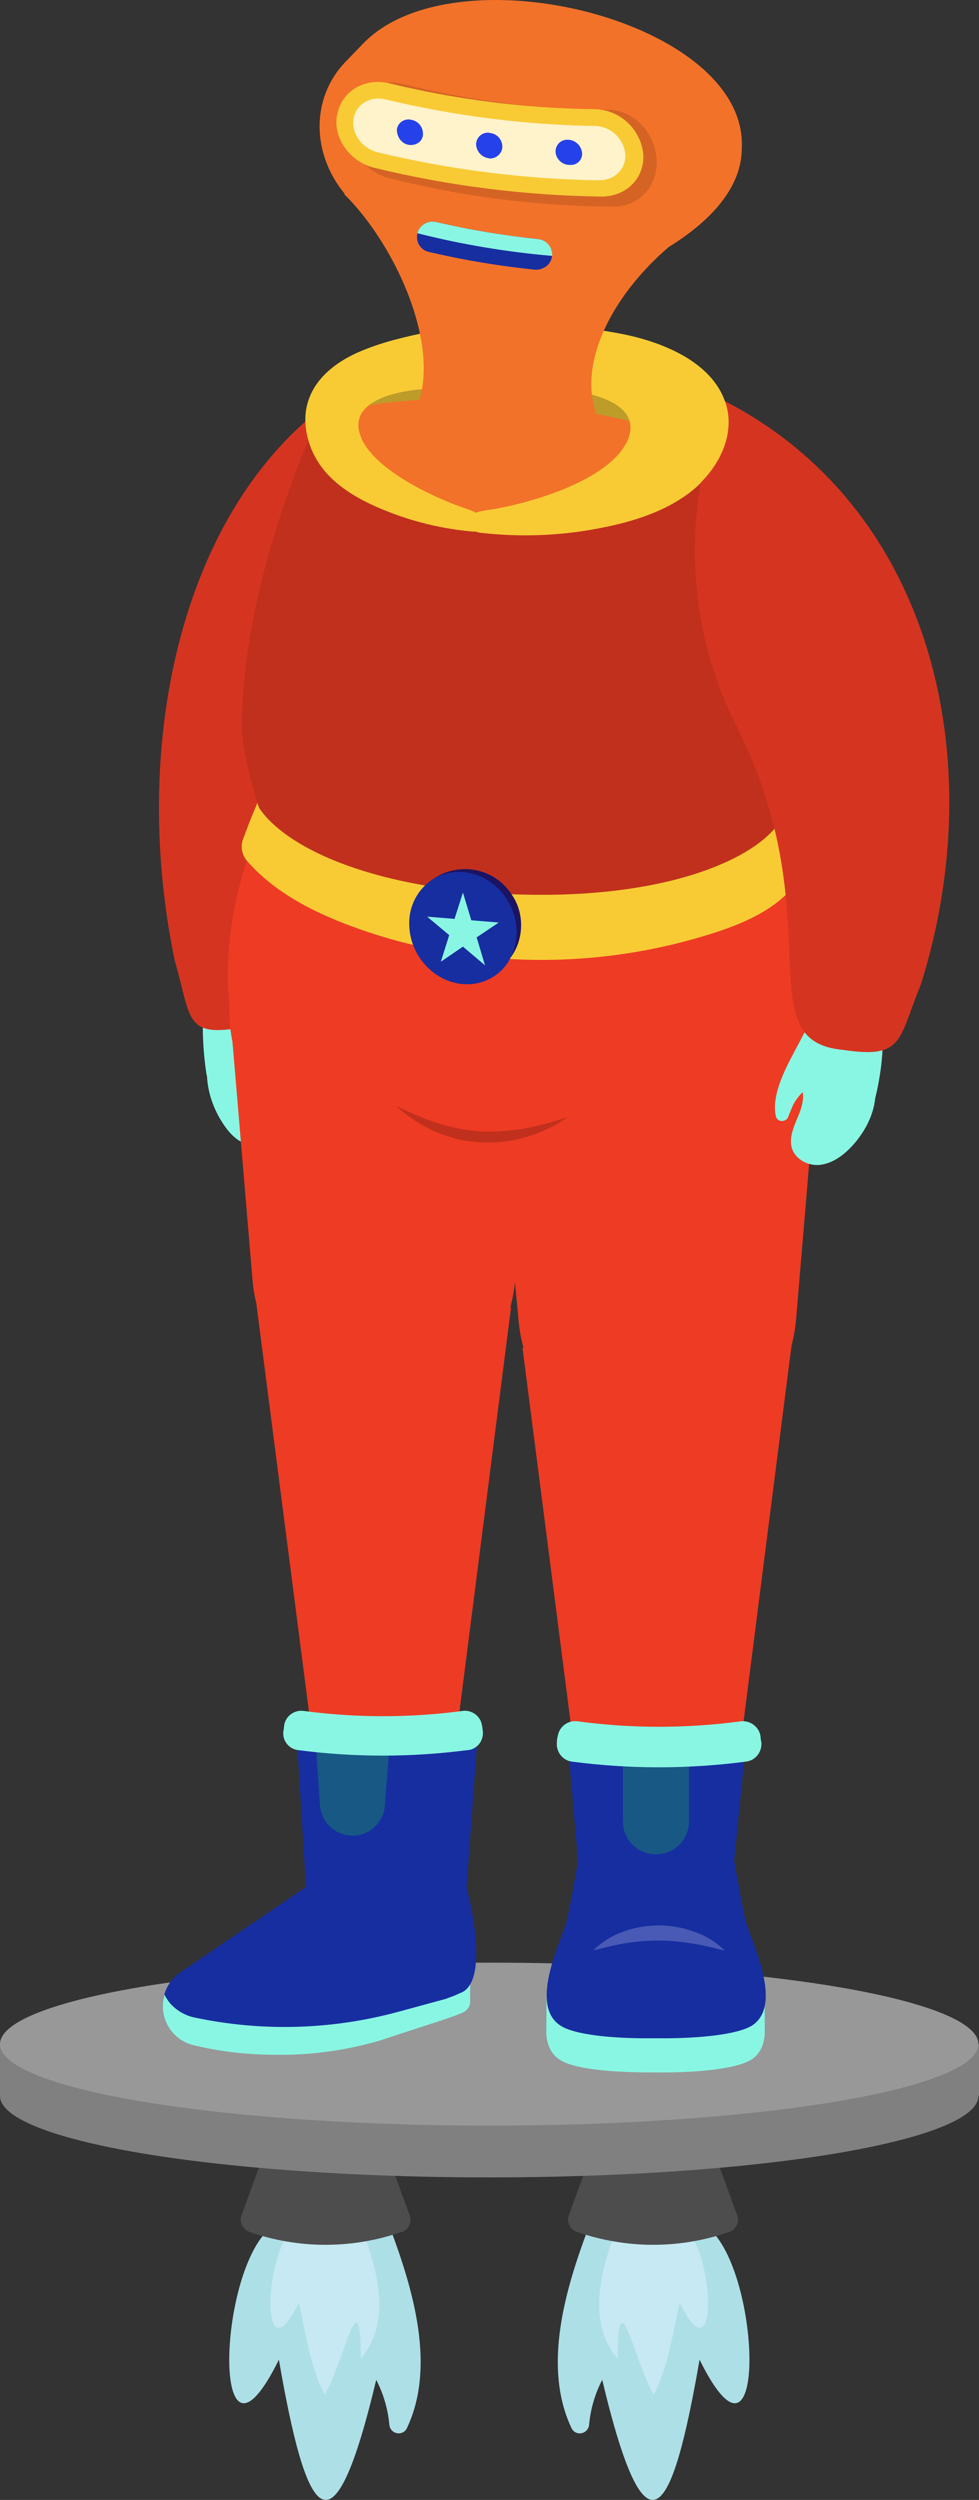 <svg xmlns="http://www.w3.org/2000/svg" xmlns:xlink="http://www.w3.org/1999/xlink" id="Layer_1" x="0" y="0" version="1.1" viewBox="0 0 350 892.9" style="enable-background:new 0 0 350 892.9" xml:space="preserve"><rect x="0" y="0" width="350" height="892.9" fill="#333333" stroke="none"/><style type="text/css">.st0{fill:#addfe7}.st1{fill:#c7e9f4}.st2{fill:#4d4d4d}.st3{fill:gray}.st4{fill:#989898}.st5{fill:#89f6e3}.st6{fill:#d53520}.st7{fill:#ee3b24}.st8{fill:#f8cb35}.st9{fill:#c1301d}.st10{fill:#be9c29}.st11{fill:#f37229}.st12{fill:#1b1464}.st13{fill:#172ea0}.st14{fill:#172ea1}.st15{fill:#175884}.st16{fill:#485ab5}.st17{fill:#d56424}.st18{fill:#fff3cb}.st19{fill:#2541ea}</style><g id="ride"><path d="M96.7,795.7c-19.3,16.1-21,95.8,3,47.1c9.7,55.9,18.9,74,34.8,7.2c2.6,5,4.2,10.5,4.7,16.1 c0.2,1.9,1.9,3.2,3.7,3c1.1-0.1,2.1-0.8,2.6-1.9c10.4-22,2.2-49.5-6.1-71.6H96.7z" class="st0"/><path d="M105.1,795.7c-11,9.2-12,54.7,1.7,26.8c2.6,11.1,4,22.7,9.3,32.8c6.8-11.5,12.8-43.2,12.9-12.9 c11.3-13.2,5.8-32,0.3-46.7L105.1,795.7z" class="st1"/><path d="M143.5,797.2L143.5,797.2c-17.6,6.1-36.7,6.1-54.2,0l0,0c-2.5-0.8-3.8-3.5-3-5.9c0-0.1,0-0.1,0.1-0.2l9.9-27.1 h40.2l9.9,27.1c1,2.3-0.1,5-2.4,6C143.8,797.1,143.6,797.2,143.5,797.2z" class="st2"/><path d="M253.2,795.7c19.3,16.1,21,95.8-3.1,47.1c-9.7,55.9-18.9,74-34.8,7.2c-2.6,5-4.2,10.5-4.7,16.1 c-0.2,1.9-1.9,3.2-3.7,3c-1.1-0.1-2.1-0.8-2.6-1.9c-10.4-22-2.2-49.5,6.1-71.6H253.2z" class="st0"/><path d="M244.7,795.7c11,9.2,12,54.7-1.7,26.8c-2.6,11.1-4,22.7-9.3,32.8c-6.8-11.5-12.8-43.2-12.9-12.9 c-11.3-13.2-5.8-32-0.3-46.7L244.7,795.7z" class="st1"/><path d="M206.4,797.2L206.4,797.2c17.6,6.1,36.7,6.1,54.2,0l0,0c2.5-0.8,3.8-3.5,3-5.9c0-0.1,0-0.1-0.1-0.2l-9.9-27.1 h-40.3l-9.9,27.1c-0.9,2.4,0.3,5.2,2.8,6.1C206.3,797.2,206.3,797.2,206.4,797.2z" class="st2"/><rect width="350" height="18.5" y="730.1" class="st3"/><ellipse cx="174.9" cy="748.6" class="st3" rx="174.9" ry="29.1"/><ellipse cx="174.9" cy="730.1" class="st4" rx="174.9" ry="29.1"/></g><g id="b-hand"><path d="M74.2,379.7c-1,7.6,1.5,15.5,5.4,21.4c2.3,3.6,5.3,6.8,8.9,7.5c4.1,0.7,7.9-2,8.8-6c0.9-3.8-0.5-7.7-1.6-11.5 s-1.8-8.2,0.2-11.2l-2.8-8.5L74.2,379.7z" class="st5"/><path d="M98,369l-8.1,3.9c0.7,2.9,1.3,5.7,2,8.5c3.1,0.6,4.9,4.5,5.9,8.1c0.2,0.9,0.5,1.8,0.8,2.8c0.6,2,3,1.8,3.5-0.2 C103.7,385.1,100.8,376.4,98,369z" class="st5"/><path d="M92.1,353.5L98,369l-10.2,11.5l-13.9,3.7c0,0-2.6-15-0.7-27.6L92.1,353.5z" class="st5"/></g><path id="b-arm" d="M83.8,367.4c-17.6,2.6-15.6-4.5-21.3-24.2c-16.9-80.8,3.8-170.1,64.9-205.9l0.4,1.4	c10.7,37.7,7.3,79.4-8.7,114.7C88.8,320.4,112.1,365.4,83.8,367.4z" class="st6"/><path id="r-thigh" d="M292.2,381l-7.6,90.3c-2.4,27.1-23.8,47.7-49.6,47.7l0,0c-25.6,0-47.1-20.5-49.6-47.2l-8.4-89.7	c-7.8-33.4,19-65.3,55.7-66.2l0,0C270.5,314.8,299.4,346.5,292.2,381z" class="st7"/><polygon id="r-calf" points="283 480.4 263 637 206.8 637 186.8 481.4" class="st7"/><path id="l-thigh" d="M83.1,372l7.2,85.4c2.2,25.6,22.5,45.1,46.9,45.1l0,0c24.2,0,44.5-19.3,46.9-44.6L192,373	c7.4-31.6-17.9-61.8-52.7-62.6l0,0C103.6,309.5,76.2,339.5,83.1,372z" class="st7"/><polygon id="l-calf" points="91.7 466 110.8 614.1 163.9 614.1 182.7 467" class="st7"/><g id="body"><path d="M293.7,363.6c0.2-14.8-2.6-30-7.7-45.5c-0.6-1.7-1.2-3.5-1.8-5.2c-4-10.8-8.7-21.3-14-31.5c-0.5-1.1-1-2-1.5-3 c-29.8-2.8-58.9-4.4-87-5.1c-27.3-0.7-54-0.4-79.8,0.7c-0.4,1-0.9,1.8-1.2,2.6c-4.3,8.9-8.1,18-11.3,27.3c-0.2,1-0.6,1.9-0.9,2.8 c-6.4,19.6-8.8,39-5.7,58.5h0.2c1.7,18.4,34.7,35.7,83.2,39.9c48.9,4.2,98.7-5.7,118.5-23.8c5.6-5.1,8.8-10.8,8.9-17.1 c0-0.2,0-0.3,0-0.5C293.7,363.7,293.7,363.7,293.7,363.6z" class="st7"/><path d="M284.6,309.1c1,2.6,0.6,5.5-1.1,7.7c-6.5,8-17.1,12.7-27,16c-44.2,14.5-91.7,13.1-133-2.8 c-13-5-25.8-11.8-35.1-22.4c-1.9-2.2-2.5-5.2-1.5-7.9c2.5-6.8,5.2-13.4,8.4-20.1c1-2.2,3.2-3.7,5.6-3.6l166.1,4.6 c2.9,0.1,5.4,1.8,6.7,4.3C277.9,292.7,281.5,300.8,284.6,309.1z" class="st8"/><path d="M277.8,294.9c-10.8,13.9-44.8,26.9-96.9,24.4h-0.3c-49.6-2.4-79-17.2-88-30.8c0,0-6.1-18.1-6.1-29 c0-54,28-111.9,28-111.9l63.4-2.7l74.1-3.1c0,0,24.1,57.4,24.1,117C276,270.8,277.8,294.9,277.8,294.9z" class="st9"/><rect width="121.4" height="26.6" x="124" y="128.7" class="st10"/><path d="M124.3,146.3c0,0,45.3-12.7,117.3,8.5l-1.3,18l-74.1,12.9l-42.9-24.9L124.3,146.3L124.3,146.3z" class="st11"/><path d="M166.4,181.6c1.7,0.6,3.7,1.2,5,2.6s1.8,3.8,0.4,5c-1.1,0.6-2.3,0.8-3.5,0.6c-11.7-1.1-23.2-4.1-34-8.9 c-7.4-3.3-14.4-7.6-19.2-13.9c-4.7-6.2-7.3-15-5.2-22.8c2.7-10,12-16.2,21.4-19.7c8-3.1,16.7-4.9,25.7-6.7c5.7-1.2,12-2.4,17.5-0.3 c5.6,2.1,10.2,8.4,7.8,14.3c-1.8,4.3-6.5,6.7-11,7.5c-4.4,0.6-8.7-0.2-13-0.4c-9.6-0.6-35.2,2.1-29.3,17.1 C133.4,167.5,154.5,177.6,166.4,181.6z" class="st8"/><path d="M174.2,182.3c-1.8,0.3-3.8,0.5-5.2,1.7s-1.9,3.4-0.6,4.9c1,0.8,2.2,1.3,3.5,1.4c14,1.6,28.3,1.1,42.2-1.6 c11.8-2.2,24.1-6,33.4-13.5c9.7-7.9,15.8-20.4,11.7-31.8c-4.9-14.1-22.2-21.4-37.8-24.3c-11.9-2.3-23.5-2.9-34.6-3.3 c-6.4-0.4-13-0.5-18.6,2.4c-5.4,2.8-9.7,9.3-7.8,14.7c1.5,4,5.8,6.1,10.2,6.7s9.1-0.5,13.9-0.9c11.6-1.1,49.6,0.9,39.1,20.2 C216.2,172.4,187.7,180.4,174.2,182.3z" class="st8"/><path d="M141.5,394.9c4.8,2.4,9.7,4.5,14.8,6.2c5,1.6,10.2,2.6,15.4,3c1.3,0.1,2.6,0.1,3.9,0.1c1.2-0.1,2.6,0,3.9-0.2 c2.6-0.2,5.3-0.5,7.9-0.9c5.2-1,10.4-2.4,15.5-4.1c-4.5,3.2-9.5,5.6-14.8,7.1c-2.7,0.8-5.4,1.4-8.2,1.7c-2.8,0.3-5.6,0.4-8.4,0.2 c-1.4-0.1-2.8-0.3-4.1-0.4s-2.8-0.5-4.1-0.8l-4-1.2c-1.4-0.5-2.6-1-3.9-1.5C150.2,401.7,145.5,398.6,141.5,394.9z" class="st9"/><path d="M186.3,330.4c0,4.1-1.2,8.1-3.6,11.4c-6.9,4.8-16,4.8-22.9,0c-0.4-0.2-0.7-0.5-1.1-0.8 c-8.2-6.6-9.9-18.4-3.9-27c9.1-6.3,21.5-4.1,27.8,5C185.1,322.4,186.3,326.4,186.3,330.4L186.3,330.4z" class="st12"/><path d="M184.7,333c0,4-1.2,7.9-3.4,11.2c-3.6,5.1-9.6,7.8-15.8,7.3c-10.6-0.9-19.2-10.5-19.2-21.6 c-0.1-6.3,3-12.2,8.2-15.7c3.3-2.1,7.1-3,11-2.7C176.1,312.3,184.7,322,184.7,333z" class="st13"/><polygon points="165.5 318.8 168.5 328.7 178.3 329.5 170.4 334.8 173.4 344.8 165.5 338.1 157.6 343.5 160.6 334 152.7 327.4 162.5 328.2" class="st5"/></g><g id="r-shoe"><path d="M195.4,712.7h2.1c2-6.4,4.6-12.3,5.1-15c1.3-6,5.6-30.3,5.6-30.3l26.2,0.1l26.2-0.1c0,0,4.3,24.5,5.6,30.3 c0.6,2.7,3.3,8.6,5.1,15h2.1v13.9l0,0c-0.3,3.7-1.6,6.9-4.6,8.9c-5,3.4-19.7,4.9-34.5,4.7c-14.9,0.1-29.4-1.1-34.4-4.7 c-3-2-4.3-5.3-4.6-8.9l0,0L195.4,712.7L195.4,712.7z" class="st5"/><path d="M202.8,685.5c1.3-6,5.6-30.3,5.6-30.3l26.2,0.2l26.2-0.2c0,0,4.3,24.5,5.6,30.3c1.4,6.3,14,30,2.7,37.8 c-5,3.4-19.7,4.9-34.5,4.7c-14.9,0.2-29.4-1.1-34.5-4.7C188.8,715.5,201.4,691.8,202.8,685.5z" class="st13"/><polygon points="206.7 665.3 262.4 665.3 266.1 628.2 203.5 628.2" class="st14"/><path d="M234.6,662.3L234.6,662.3c6.5,0,11.7-5.2,11.7-11.6c0,0,0,0,0-0.1v-22.9h-23.6v22.9 C222.7,657.1,228,662.4,234.6,662.3z" class="st15"/><path d="M259.1,696.7c-4.1-1-8-2-11.9-2.6c-3.8-0.6-7.7-1-11.6-1c-3.9,0-7.8,0.3-11.6,0.9c-3.9,0.6-7.7,1.6-11.9,2.6 c3.1-3,6.7-5.3,10.8-6.7c4.1-1.5,8.4-2.2,12.7-2.2c4.3,0,8.7,0.8,12.7,2.3C252.4,691.4,256.1,693.7,259.1,696.7z" class="st16"/><path d="M204.5,629.2c20.6,2.7,41.5,2.7,62.1,0c3.4-0.3,5.9-3.4,5.6-6.9c0,0,0-0.1,0-0.1c-0.2-0.7-0.3-1.4-0.3-2.1 c-0.6-3.4-3.7-5.7-7.1-5.3c-19.4,2.6-39,2.6-58.3,0c-3.4-0.5-6.6,1.9-7.1,5.3c-0.2,0.7-0.3,1.4-0.3,2.1c-0.4,3.4,2,6.6,5.4,7 C204.4,629.2,204.5,629.2,204.5,629.2z" class="st5"/></g><g id="l-shoe"><polygon points="109.4 674 166.8 674 170.6 621.9 106.2 621.9" class="st14"/><path d="M109.4,674l-44.9,30.5c-4,2.7-6.3,7.2-6.3,11.9l0,0c0,6.7,4.6,12.5,11.1,14l0,0c21.8,5.1,44.6,4.5,66-2 l15.7-4.7c8.8-2.7,14.9-10.7,15.1-19.9l0.7-29.8L109.4,674z" class="st14"/><path d="M168.1,708.7c0,0-0.1,3.7,0,6c0.1,1.8-1.1,3.5-2.8,4.2l-2.3,0.9c-1,0.4-2,0.7-3,1.1l-24.8,8.1 c-11.9,3.4-24.3,5.1-36.7,4.9c-9.8,0-19.7-1.1-29.2-3.4c-6.5-1.5-11.1-7.3-11.1-14c0-1.4,0.2-2.7,0.6-4.1c0.5,1.1,1.2,2.1,2,3.1 c2.3,2.6,5.4,4.4,8.8,5.1c24,5.1,48.9,4.4,72.6-2l17.3-4.7C161.2,713.3,166.6,709.5,168.1,708.7z" class="st5"/><path d="M112.8,621.5l1.6,23.3c0.4,5.4,4.4,9.8,9.8,10.7l0,0c6.3,1,12.3-3.3,13.3-9.7c0-0.3,0.1-0.6,0.1-0.9l1.6-20.8 L112.8,621.5z" class="st15"/><path d="M167,625.1c-20,2.6-40.3,2.6-60.3,0c-3.3-0.3-5.8-3.3-5.4-6.7c0,0,0-0.1,0-0.1c0.2-0.7,0.2-1.4,0.3-2.1 c0.5-3.3,3.7-5.6,7-5.1c18.8,2.5,37.9,2.5,56.7,0c3.3-0.5,6.5,1.8,7,5.1c0.2,0.7,0.2,1.4,0.3,2.1c0.4,3.3-1.9,6.4-5.3,6.8 C167.1,625.1,167.1,625.1,167,625.1z" class="st5"/><path d="M166.8,674h-57.4l-44.9,30.5c-2.8,1.9-4.8,4.7-5.7,7.8c0.5,1.1,1.2,2.1,2,3.1c2.3,2.6,5.4,4.4,8.8,5.1 c24,5.1,48.9,4.4,72.6-2l17.3-4.7c1.7-0.5,3.3-1.1,4.9-1.9C176,708.1,166.8,674,166.8,674z" class="st14"/></g><g id="head"><path d="M265.2,52.9c2.2-45.6-103.3-71.5-135.7-37c-2,2.1-4,4.1-5.9,6.1c-12.6,13-12.2,33-0.3,47.3H123 c20.8,20.4,40.2,65.6,19.9,85.7c11.4,17.1,60.5,21.8,76.4,3.3c-17.9-20.5-2.8-50.8,19.8-70.1C252.1,80.2,265.2,68.2,265.2,52.9z" class="st11"/><path d="M234.7,56.2c-1-9.6-8.6-16.9-17.1-17c-24.9-0.1-49.7-3.2-73.8-9.3c-8.4-2-16.6,3.4-18.3,12.5 s4.2,19,13.5,21.2c26.3,6.7,53.4,10.1,80.6,10.2C229,73.8,235.7,65.7,234.7,56.2z" class="st17"/><path d="M214.7,70.2c-27.2-0.4-54.2-3.8-80.6-10.2c-9.2-2.1-15.4-11.2-13.5-19.3l0,0c1.7-8.3,9.8-12.9,18.3-11 c24.2,5.9,48.9,9,73.8,9.3c8.7,0.2,16,6.8,17.2,15.4l0,0C230.9,63.2,224.1,70.4,214.7,70.2z" class="st8"/><path d="M135,54.4c-5.6-1.4-9.5-6.8-8.6-12s6-8.2,11.4-6.9c24.6,5.9,49.7,9.1,75,9.5c5.5,0.2,10,4.3,10.7,9.7 c0.6,5.4-3.6,9.7-9.4,9.7C187.5,64,160.9,60.6,135,54.4z" class="st18"/><path d="M141.9,46.2c0.3-2.3,2.5-3.8,4.7-3.5c0.2,0,0.4,0.1,0.5,0.1c2.6,0.5,4.3,2.8,4.1,5.4c-0.2,2.5-2.7,4-5.3,3.5 C143.5,51.2,141.8,48.8,141.9,46.2z" class="st19"/><path d="M170.2,51.3c0.2-2.3,2.2-4.1,4.5-3.9c0.1,0,0.3,0,0.4,0.1c2.6,0.2,4.5,2.4,4.5,5c-0.1,2.3-2.1,4.1-4.4,4.1 c-0.2,0-0.3,0-0.5-0.1C172.2,56.2,170.2,54,170.2,51.3z" class="st19"/><path d="M198.6,54.2c0-2.4,1.8-4.3,4.2-4.3c0.1,0,0.2,0,0.3,0c2.6,0.1,4.7,2.1,5,4.7c0.2,2.2-1.5,4.2-3.7,4.3 c-0.3,0-0.5,0-0.8,0C201,58.9,198.8,56.9,198.6,54.2z" class="st19"/><path d="M197.4,91.4c-0.2,1.5-0.9,2.8-2.1,3.7c-1.2,0.9-2.8,1.4-4.3,1.2c-12.7-1.3-25.2-3.4-37.6-6.3 c-3-0.6-4.8-3.5-4.2-6.5c0-0.1,0-0.1,0-0.2c0.8-2.9,3.8-4.7,6.7-4c12,2.8,24.1,4.8,36.4,6.1C195.3,85.7,197.6,88.3,197.4,91.4z" class="st13"/><path d="M197.4,91.4c-16.3-1.4-32.4-4.1-48.2-8.1c0.8-2.9,3.8-4.7,6.7-4c12,2.8,24.1,4.8,36.4,6.1 C195.4,85.7,197.6,88.3,197.4,91.4z" class="st5"/></g><path id="r-hand" d="M283.8,376l8.1-15.3l23.3,3.9c1.7,12.6-2.3,27.6-2.3,27.6h0c-0.6,6.1-3.7,12-7.8,16.6	c-3.1,3.5-7,6.5-11.5,7.2s-9.5-1.9-10.6-6.3c-0.9-3.8,1-7.7,2.5-11.4c1.1-2.6,1.9-5.6,1.5-8.2c-1.9,1.7-3.3,3.9-4.2,6.3	c-0.4,0.9-0.7,1.8-1.1,2.7c-0.5,1.1-1.9,1.6-3.1,1.1c-0.6-0.3-1-0.8-1.2-1.4C275.8,391.9,279.9,383.3,283.8,376z" class="st5"/><path id="f-arm" d="M301.5,375c21.8,3.3,19.6-3.8,27.7-23.3c25.2-80.1,4.2-170.1-70-208.4l-0.6,1.4	c-15.1,37.2-13.3,79.2,4.9,115C297.8,327.9,266.5,371.9,301.5,375z" class="st6"/><path id="collar" d="M223.7,158.6c-7.6,13.8-36,21.7-49.5,23.6c-1.8,0.3-3.8,0.5-5.2,1.7s-1.9,3.4-0.6,4.9	c1,0.8,2.2,1.3,3.5,1.4c14,1.6,28.3,1.1,42.2-1.6c11.8-2.2,24.1-6,33.4-13.5c9.7-7.9,15.8-20.4,11.7-31.8L223.7,158.6z" class="st8"/></svg>